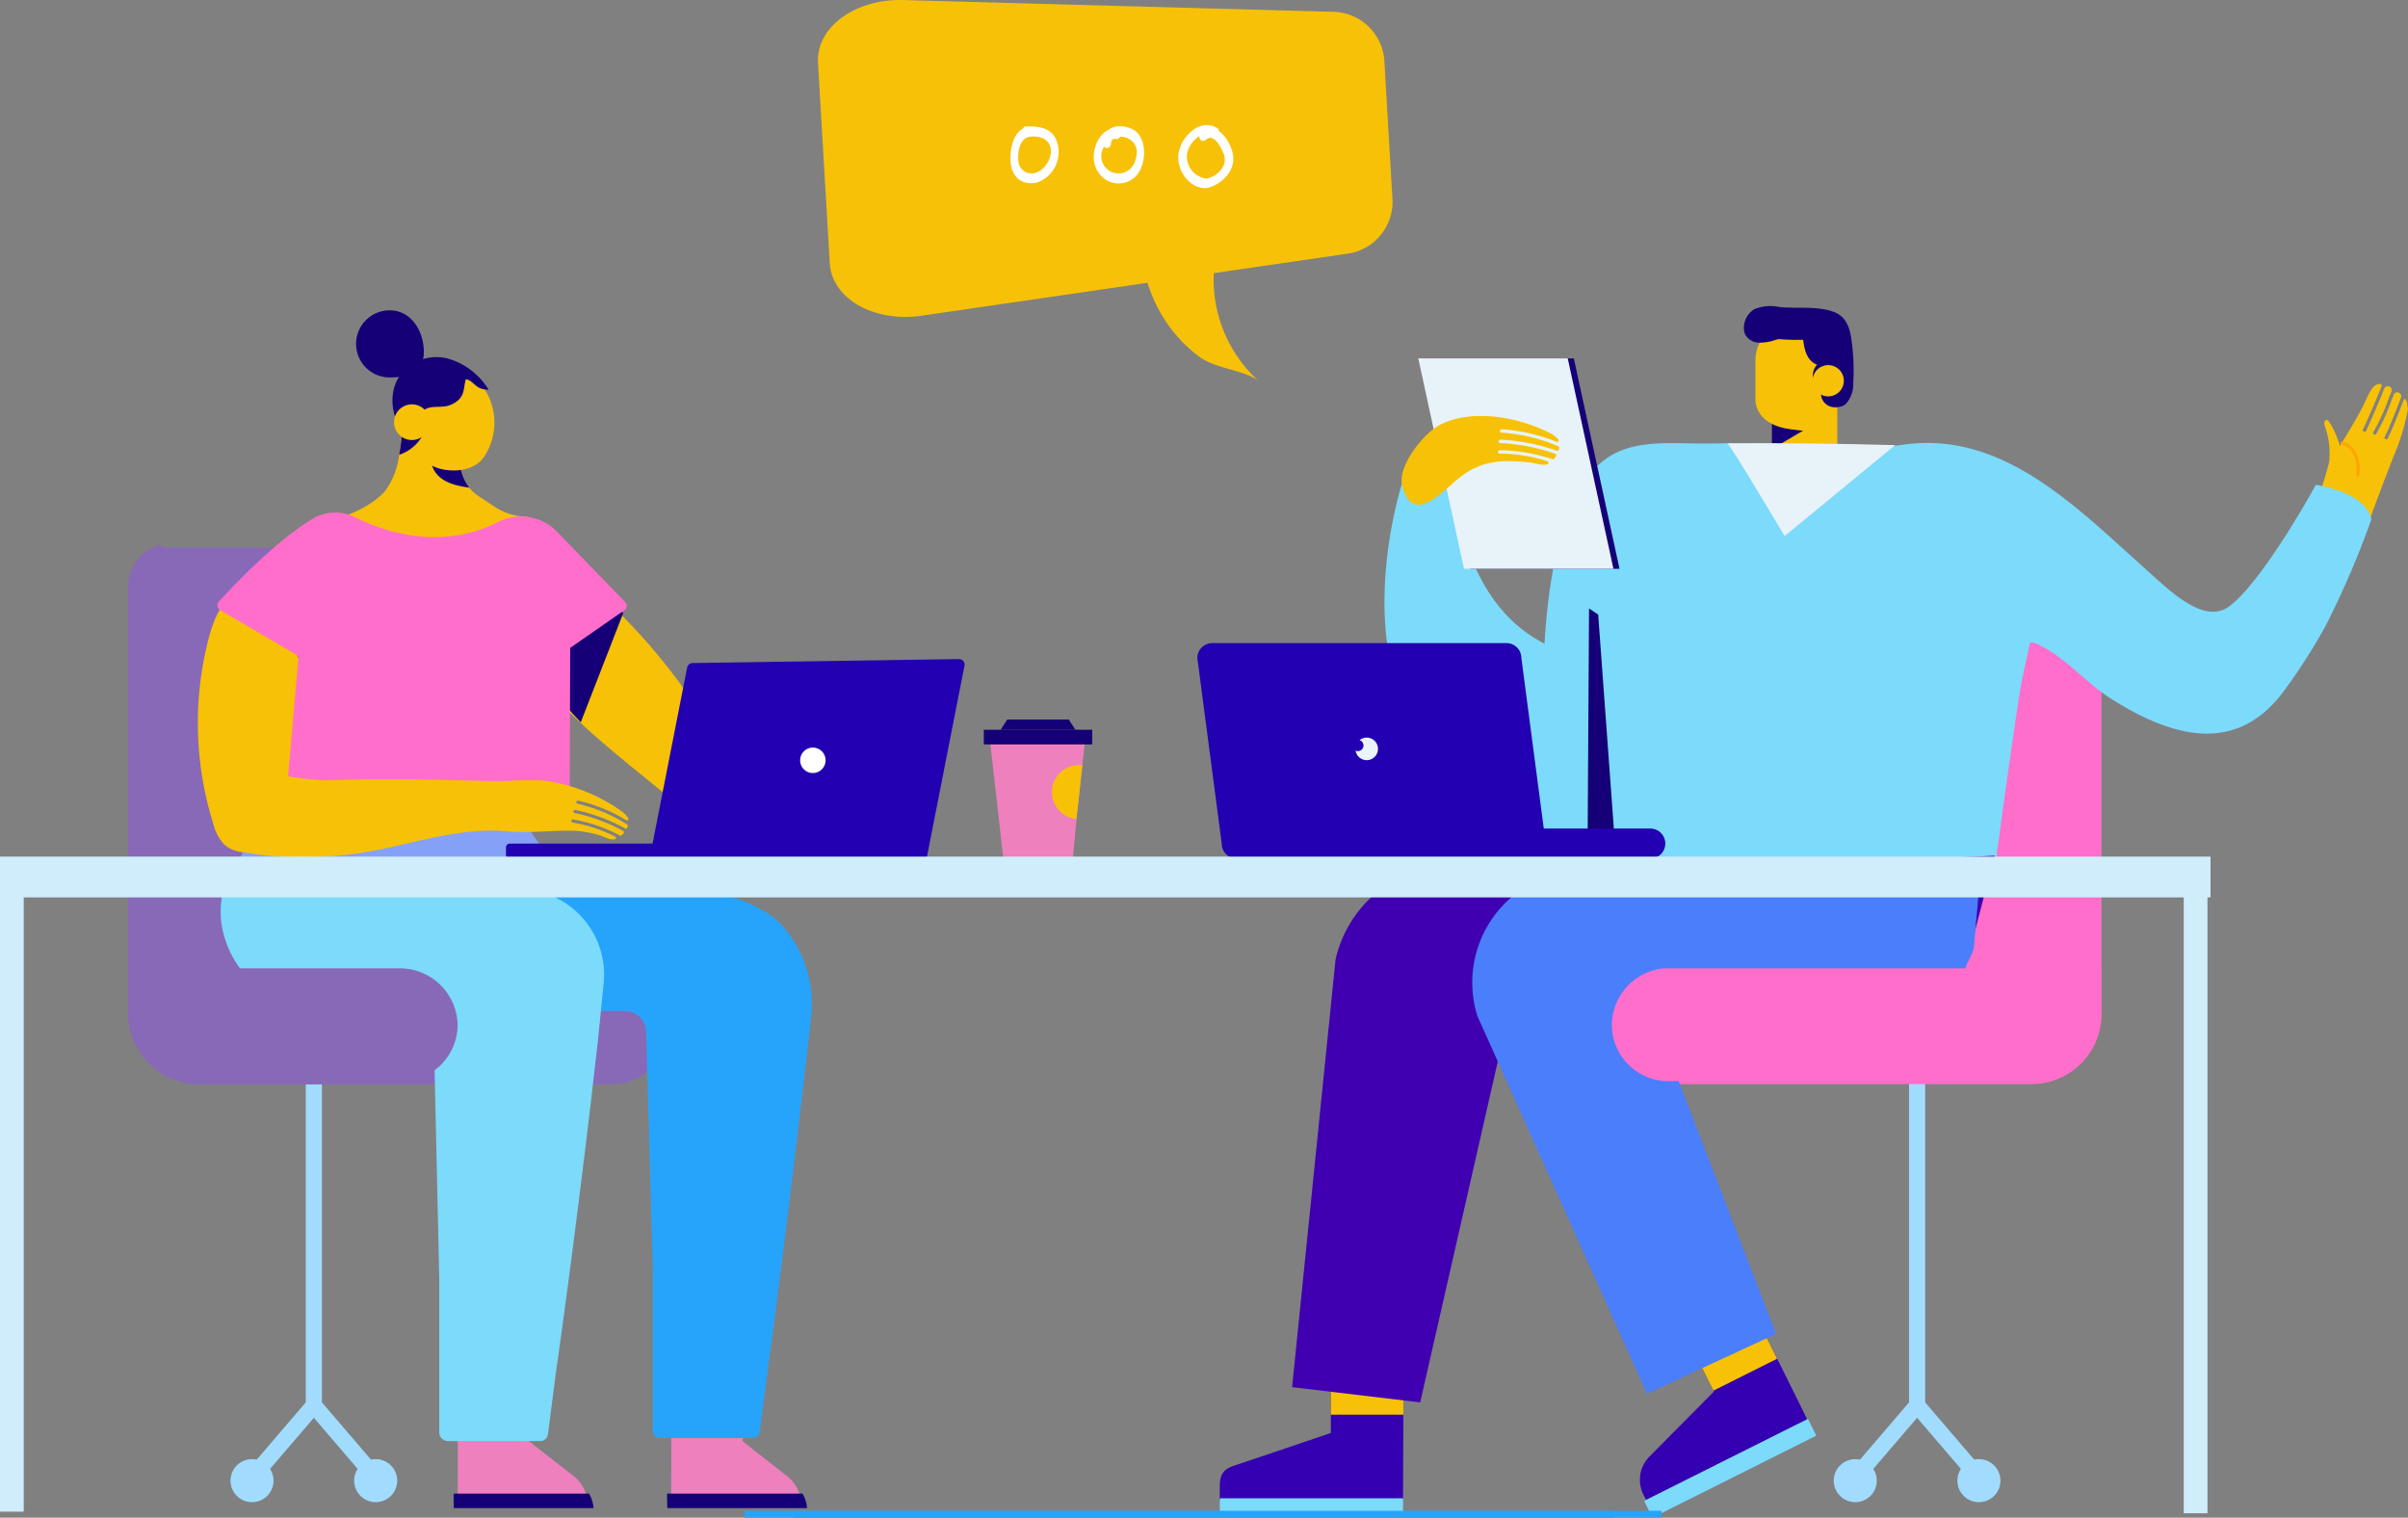 <svg xmlns="http://www.w3.org/2000/svg" width="295" height="185.927" viewBox="0 0 295 185.927">
  <rect x="0" y="0" width="295" height="185.927" fill="#808080" stroke="none"/>
  <g id="Grupo_58655" data-name="Grupo 58655" transform="translate(-356.209 -257.737)">
    <g id="Grupo_58632" data-name="Grupo 58632" transform="translate(356.209 295.231)">
      <g id="Grupo_58063" data-name="Grupo 58063" transform="translate(97.153 147.59)">
        <g id="Grupo_58062" data-name="Grupo 58062">
          <g id="Grupo_58061" data-name="Grupo 58061">
            <g id="Grupo_58060" data-name="Grupo 58060">
              <rect id="Rectángulo_6964" data-name="Rectángulo 6964" width="100.433" height="0.844" fill="#26a4fb"/>
            </g>
          </g>
        </g>
      </g>
      <g id="Grupo_58627" data-name="Grupo 58627">
        <g id="Grupo_58163" data-name="Grupo 58163" transform="translate(191.473 26.832)">
          <g id="Grupo_58146" data-name="Grupo 58146" transform="translate(33.177 65.206)">
            <g id="Grupo_58096" data-name="Grupo 58096" transform="translate(9.222)">
              <g id="Grupo_58079" data-name="Grupo 58079" transform="translate(0.989 0.001)">
                <g id="Grupo_58078" data-name="Grupo 58078">
                  <g id="Grupo_58077" data-name="Grupo 58077">
                    <g id="Grupo_58076" data-name="Grupo 58076">
                      <g id="Grupo_58075" data-name="Grupo 58075">
                        <g id="Grupo_58074" data-name="Grupo 58074">
                          <g id="Grupo_58073" data-name="Grupo 58073">
                            <g id="Grupo_58072" data-name="Grupo 58072">
                              <g id="Grupo_58071" data-name="Grupo 58071">
                                <g id="Grupo_58070" data-name="Grupo 58070">
                                  <g id="Grupo_58069" data-name="Grupo 58069">
                                    <g id="Grupo_58068" data-name="Grupo 58068">
                                      <g id="Grupo_58067" data-name="Grupo 58067">
                                        <g id="Grupo_58066" data-name="Grupo 58066">
                                          <g id="Grupo_58065" data-name="Grupo 58065">
                                            <g id="Grupo_58064" data-name="Grupo 58064">
                                              <path id="Trazado_113518" data-name="Trazado 113518" d="M535.658,400.665v0Z" transform="translate(-535.658 -356.708)" fill="#a1dcff"/>
                                            </g>
                                          </g>
                                        </g>
                                      </g>
                                    </g>
                                  </g>
                                </g>
                              </g>
                            </g>
                          </g>
                        </g>
                      </g>
                    </g>
                  </g>
                </g>
              </g>
              <g id="Grupo_58095" data-name="Grupo 58095">
                <g id="Grupo_58094" data-name="Grupo 58094">
                  <g id="Grupo_58093" data-name="Grupo 58093">
                    <g id="Grupo_58092" data-name="Grupo 58092">
                      <g id="Grupo_58091" data-name="Grupo 58091">
                        <g id="Grupo_58090" data-name="Grupo 58090">
                          <g id="Grupo_58089" data-name="Grupo 58089">
                            <g id="Grupo_58088" data-name="Grupo 58088">
                              <g id="Grupo_58087" data-name="Grupo 58087">
                                <g id="Grupo_58086" data-name="Grupo 58086">
                                  <g id="Grupo_58085" data-name="Grupo 58085">
                                    <g id="Grupo_58084" data-name="Grupo 58084">
                                      <g id="Grupo_58083" data-name="Grupo 58083">
                                        <g id="Grupo_58082" data-name="Grupo 58082">
                                          <g id="Grupo_58081" data-name="Grupo 58081">
                                            <g id="Grupo_58080" data-name="Grupo 58080">
                                              <rect id="Rectángulo_6965" data-name="Rectángulo 6965" width="1.976" height="43.957" fill="#a1dcff"/>
                                            </g>
                                          </g>
                                        </g>
                                      </g>
                                    </g>
                                  </g>
                                </g>
                              </g>
                            </g>
                          </g>
                        </g>
                      </g>
                    </g>
                  </g>
                </g>
              </g>
            </g>
            <g id="Grupo_58112" data-name="Grupo 58112" transform="translate(15.15 49.227)">
              <g id="Grupo_58111" data-name="Grupo 58111">
                <g id="Grupo_58110" data-name="Grupo 58110">
                  <g id="Grupo_58109" data-name="Grupo 58109">
                    <g id="Grupo_58108" data-name="Grupo 58108">
                      <g id="Grupo_58107" data-name="Grupo 58107">
                        <g id="Grupo_58106" data-name="Grupo 58106">
                          <g id="Grupo_58105" data-name="Grupo 58105">
                            <g id="Grupo_58104" data-name="Grupo 58104">
                              <g id="Grupo_58103" data-name="Grupo 58103">
                                <g id="Grupo_58102" data-name="Grupo 58102">
                                  <g id="Grupo_58101" data-name="Grupo 58101">
                                    <g id="Grupo_58100" data-name="Grupo 58100">
                                      <g id="Grupo_58099" data-name="Grupo 58099">
                                        <g id="Grupo_58098" data-name="Grupo 58098">
                                          <g id="Grupo_58097" data-name="Grupo 58097">
                                            <path id="Trazado_113519" data-name="Trazado 113519" d="M544.7,396.955a2.635,2.635,0,1,1-2.636-2.635A2.635,2.635,0,0,1,544.7,396.955Z" transform="translate(-539.432 -394.32)" fill="#a1dcff"/>
                                          </g>
                                        </g>
                                      </g>
                                    </g>
                                  </g>
                                </g>
                              </g>
                            </g>
                          </g>
                        </g>
                      </g>
                    </g>
                  </g>
                </g>
              </g>
            </g>
            <g id="Grupo_58128" data-name="Grupo 58128" transform="translate(0 49.227)">
              <g id="Grupo_58127" data-name="Grupo 58127">
                <g id="Grupo_58126" data-name="Grupo 58126">
                  <g id="Grupo_58125" data-name="Grupo 58125">
                    <g id="Grupo_58124" data-name="Grupo 58124">
                      <g id="Grupo_58123" data-name="Grupo 58123">
                        <g id="Grupo_58122" data-name="Grupo 58122">
                          <g id="Grupo_58121" data-name="Grupo 58121">
                            <g id="Grupo_58120" data-name="Grupo 58120">
                              <g id="Grupo_58119" data-name="Grupo 58119">
                                <g id="Grupo_58118" data-name="Grupo 58118">
                                  <g id="Grupo_58117" data-name="Grupo 58117">
                                    <g id="Grupo_58116" data-name="Grupo 58116">
                                      <g id="Grupo_58115" data-name="Grupo 58115">
                                        <g id="Grupo_58114" data-name="Grupo 58114">
                                          <g id="Grupo_58113" data-name="Grupo 58113">
                                            <circle id="Elipse_6311" data-name="Elipse 6311" cx="2.635" cy="2.635" r="2.635" fill="#a1dcff"/>
                                          </g>
                                        </g>
                                      </g>
                                    </g>
                                  </g>
                                </g>
                              </g>
                            </g>
                          </g>
                        </g>
                      </g>
                    </g>
                  </g>
                </g>
              </g>
            </g>
            <g id="Grupo_58145" data-name="Grupo 58145" transform="translate(1.555 41.122)">
              <g id="Grupo_58144" data-name="Grupo 58144">
                <g id="Grupo_58143" data-name="Grupo 58143">
                  <g id="Grupo_58142" data-name="Grupo 58142">
                    <g id="Grupo_58141" data-name="Grupo 58141">
                      <g id="Grupo_58140" data-name="Grupo 58140">
                        <g id="Grupo_58139" data-name="Grupo 58139">
                          <g id="Grupo_58138" data-name="Grupo 58138">
                            <g id="Grupo_58137" data-name="Grupo 58137">
                              <g id="Grupo_58136" data-name="Grupo 58136">
                                <g id="Grupo_58135" data-name="Grupo 58135">
                                  <g id="Grupo_58134" data-name="Grupo 58134">
                                    <g id="Grupo_58133" data-name="Grupo 58133">
                                      <g id="Grupo_58132" data-name="Grupo 58132">
                                        <g id="Grupo_58131" data-name="Grupo 58131">
                                          <g id="Grupo_58130" data-name="Grupo 58130">
                                            <g id="Grupo_58129" data-name="Grupo 58129">
                                              <path id="Trazado_113520" data-name="Trazado 113520" d="M544.854,399.51l-7.154-8.347-7.154,8.347-1.5-1.286,8.655-10.1,8.655,10.1Z" transform="translate(-529.045 -388.127)" fill="#a1dcff"/>
                                            </g>
                                          </g>
                                        </g>
                                      </g>
                                    </g>
                                  </g>
                                </g>
                              </g>
                            </g>
                          </g>
                        </g>
                      </g>
                    </g>
                  </g>
                </g>
              </g>
            </g>
          </g>
          <g id="Grupo_58162" data-name="Grupo 58162">
            <g id="Grupo_58161" data-name="Grupo 58161">
              <g id="Grupo_58160" data-name="Grupo 58160">
                <g id="Grupo_58159" data-name="Grupo 58159">
                  <g id="Grupo_58158" data-name="Grupo 58158">
                    <g id="Grupo_58157" data-name="Grupo 58157">
                      <g id="Grupo_58156" data-name="Grupo 58156">
                        <g id="Grupo_58155" data-name="Grupo 58155">
                          <g id="Grupo_58154" data-name="Grupo 58154">
                            <g id="Grupo_58153" data-name="Grupo 58153">
                              <g id="Grupo_58152" data-name="Grupo 58152">
                                <g id="Grupo_58151" data-name="Grupo 58151">
                                  <g id="Grupo_58150" data-name="Grupo 58150">
                                    <g id="Grupo_58149" data-name="Grupo 58149">
                                      <g id="Grupo_58148" data-name="Grupo 58148">
                                        <g id="Grupo_58147" data-name="Grupo 58147">
                                          <path id="Trazado_113521" data-name="Trazado 113521" d="M563.215,306.886H540.6c-2.909,0-6,2.358-6,5.269v49.383H509.653a7.067,7.067,0,0,0-7.145,6.787,6.917,6.917,0,0,0,6.916,7.045h50.5a8.563,8.563,0,0,0,8.563-8.562V312.155A5.269,5.269,0,0,0,563.215,306.886Z" transform="translate(-502.507 -306.886)" fill="#ff6eca"/>
                                        </g>
                                      </g>
                                    </g>
                                  </g>
                                </g>
                              </g>
                            </g>
                          </g>
                        </g>
                      </g>
                    </g>
                  </g>
                </g>
              </g>
            </g>
          </g>
        </g>
        <g id="Grupo_58166" data-name="Grupo 58166" transform="translate(169.606 16.398)">
          <g id="Grupo_58165" data-name="Grupo 58165">
            <g id="Grupo_58164" data-name="Grupo 58164">
              <path id="Trazado_113522" data-name="Trazado 113522" d="M488.071,303.87s-11.584,34.375,17.561,41.474l10.836-10.836-6.128-9.155s-13.488-.56-15.917-20.363C492.83,292,488.071,303.87,488.071,303.87Z" transform="translate(-485.799 -298.914)" fill="#7cdafb"/>
            </g>
          </g>
        </g>
        <g id="Grupo_58173" data-name="Grupo 58173" transform="translate(283.266 9.53)">
          <g id="Grupo_58172" data-name="Grupo 58172">
            <g id="Grupo_58171" data-name="Grupo 58171">
              <g id="Grupo_58170" data-name="Grupo 58170">
                <g id="Grupo_58169" data-name="Grupo 58169">
                  <g id="Grupo_58168" data-name="Grupo 58168">
                    <g id="Grupo_58167" data-name="Grupo 58167">
                      <path id="Trazado_113523" data-name="Trazado 113523" d="M574.71,303.274a44.839,44.839,0,0,1-2.068,6.212c1.356,1.661,4.183.109,5.975,1.215q.373.23.751.454c1.046-2.866,2.11-5.725,3.225-8.563a27.674,27.674,0,0,0,1.78-5.825c-.158-.927-.041-.635-.158-.927a1.8,1.8,0,0,0-.128-.255.126.126,0,0,0-.224.022c-.1.249-.194.5-.288.741-.571,1.466-1.107,2.852-1.686,4a.2.2,0,0,1-.275.09.206.206,0,0,1-.092-.275c.569-1.132,1.1-2.508,1.67-3.966.107-.276.216-.556.326-.836a.471.471,0,0,0-.138-.538l-.01-.009-.008-.005a.474.474,0,0,0-.736.2q-.141.355-.287.725a23.566,23.566,0,0,1-1.872,4.064.213.213,0,0,1-.1.08.206.206,0,0,1-.237-.309,23.317,23.317,0,0,0,1.831-3.984c.132-.335.262-.664.389-.982a.473.473,0,0,0-.23-.6l-.009,0a.47.47,0,0,0-.644.249c-.7,1.743-1.445,3.483-2.233,5.179a.2.2,0,1,1-.37-.173c.8-1.735,1.568-3.514,2.279-5.3a.209.209,0,0,0-.2-.285,1.008,1.008,0,0,0-.417.09c-.734.339-1.26,1.853-1.6,2.526-.644,1.28-1.722,3.073-2.917,5.035.147-.124-1.221-3.451-1.653-3.248a.455.455,0,0,0-.229.415,1.45,1.45,0,0,0,.111.483A9.961,9.961,0,0,1,574.71,303.274Z" transform="translate(-572.642 -293.666)" fill="#f7c108"/>
                    </g>
                  </g>
                </g>
              </g>
            </g>
          </g>
        </g>
        <g id="Grupo_58178" data-name="Grupo 58178" transform="translate(215.545 16.775)">
          <g id="Grupo_58177" data-name="Grupo 58177">
            <g id="Grupo_58176" data-name="Grupo 58176">
              <g id="Grupo_58175" data-name="Grupo 58175">
                <g id="Grupo_58174" data-name="Grupo 58174">
                  <path id="Trazado_113524" data-name="Trazado 113524" d="M538.895,325.781a49.942,49.942,0,0,1-12.156-6.472c-2.428-1.84-5.082-4.335-5.719-7.451-.632-3.089,1.328-5.782,3.5-7.785a30.017,30.017,0,0,1,5.617-4.017,75.755,75.755,0,0,0,8.447-.653c12.188-1.7,21.147,7.69,29.55,15.177,2.934,2.615,7.192,6.978,10.343,4.617,3.695-2.765,9.176-12.321,10.474-14.656.038-.072.077-.144.115-.215,4.371.787,6.421,2.441,6.806,4.217a110.142,110.142,0,0,1-5.553,12.953,70.957,70.957,0,0,1-5.162,8.087c-5.863,7.939-13.783,5.654-21.244.912-2.7-1.717-4.852-4.247-7.6-5.909-2.258-1.368-2.963-1.476-3.4,1.366a29.629,29.629,0,0,0-.3,3.888A91.416,91.416,0,0,1,538.895,325.781Z" transform="translate(-520.899 -299.202)" fill="#7cdafb"/>
                </g>
              </g>
            </g>
          </g>
        </g>
        <g id="Grupo_58187" data-name="Grupo 58187" transform="translate(81.721 134.345)">
          <g id="Grupo_58182" data-name="Grupo 58182" transform="translate(0.507)">
            <g id="Grupo_58181" data-name="Grupo 58181">
              <g id="Grupo_58180" data-name="Grupo 58180">
                <g id="Grupo_58179" data-name="Grupo 58179">
                  <path id="Trazado_113525" data-name="Trazado 113525" d="M433.226,398.019c-2.125-1.656-5.428-4.234-5.438-4.277l.535-4.641q-4.641-.041-9.281-.068l.01,8.26c-.014.674-.017,1.442-.017,2.207,0,.666.013,1.326.025,1.912h15.908a4.589,4.589,0,0,0-.512-1.912A4.538,4.538,0,0,0,433.226,398.019Z" transform="translate(-419.036 -389.033)" fill="#ee80be"/>
                </g>
              </g>
            </g>
          </g>
          <g id="Grupo_58186" data-name="Grupo 58186" transform="translate(0 11.137)">
            <g id="Grupo_58185" data-name="Grupo 58185">
              <g id="Grupo_58184" data-name="Grupo 58184">
                <g id="Grupo_58183" data-name="Grupo 58183">
                  <path id="Trazado_113526" data-name="Trazado 113526" d="M435.79,399.321H418.676c-.012-.544-.024-1.158-.027-1.779h16.59A3.833,3.833,0,0,1,435.79,399.321Z" transform="translate(-418.649 -397.542)" fill="#150077"/>
                </g>
              </g>
            </g>
          </g>
        </g>
        <g id="Grupo_58196" data-name="Grupo 58196" transform="translate(55.566 134.345)">
          <g id="Grupo_58191" data-name="Grupo 58191" transform="translate(0.505)">
            <g id="Grupo_58190" data-name="Grupo 58190">
              <g id="Grupo_58189" data-name="Grupo 58189">
                <g id="Grupo_58188" data-name="Grupo 58188">
                  <path id="Trazado_113527" data-name="Trazado 113527" d="M413.242,398.019c-2.127-1.656-5.428-4.234-5.438-4.277l.535-4.641q-4.641-.041-9.281-.068l.01,8.26c-.014.674-.018,1.442-.018,2.207,0,.666.014,1.326.025,1.912h15.91a4.562,4.562,0,0,0-1.743-3.392Z" transform="translate(-399.051 -389.033)" fill="#ee80be"/>
                </g>
              </g>
            </g>
          </g>
          <g id="Grupo_58195" data-name="Grupo 58195" transform="translate(0 11.137)">
            <g id="Grupo_58194" data-name="Grupo 58194">
              <g id="Grupo_58193" data-name="Grupo 58193">
                <g id="Grupo_58192" data-name="Grupo 58192">
                  <path id="Trazado_113528" data-name="Trazado 113528" d="M415.806,399.321H398.691c-.01-.544-.022-1.158-.026-1.779h16.59A3.834,3.834,0,0,1,415.806,399.321Z" transform="translate(-398.665 -397.542)" fill="#150077"/>
                </g>
              </g>
            </g>
          </g>
        </g>
        <g id="Grupo_58200" data-name="Grupo 58200" transform="translate(200.903 118.947)">
          <g id="Grupo_58199" data-name="Grupo 58199">
            <g id="Grupo_58198" data-name="Grupo 58198">
              <g id="Grupo_58197" data-name="Grupo 58197">
                <path id="Trazado_113529" data-name="Trazado 113529" d="M530.59,395.5l-19.725,9.875-.728-1.454a3.822,3.822,0,0,1-.237-.592,4.025,4.025,0,0,1,.976-4.052l7.9-7.975-.055-.11-5-10,7.847-3.928,4.959,10.016,3.067,6.189Z" transform="translate(-509.711 -377.268)" fill="#3400b1"/>
              </g>
            </g>
          </g>
        </g>
        <g id="Grupo_58204" data-name="Grupo 58204" transform="translate(204.905 118.947)">
          <g id="Grupo_58203" data-name="Grupo 58203">
            <g id="Grupo_58202" data-name="Grupo 58202">
              <g id="Grupo_58201" data-name="Grupo 58201">
                <path id="Trazado_113530" data-name="Trazado 113530" d="M525.577,387.285l-7.8,3.907-5-10,7.848-3.929Z" transform="translate(-512.77 -377.268)" fill="#f7c108"/>
              </g>
            </g>
          </g>
        </g>
        <g id="Grupo_58208" data-name="Grupo 58208" transform="translate(201.454 136.324)">
          <g id="Grupo_58207" data-name="Grupo 58207">
            <g id="Grupo_58206" data-name="Grupo 58206">
              <g id="Grupo_58205" data-name="Grupo 58205">
                <path id="Trazado_113531" data-name="Trazado 113531" d="M510.375,401.174l.742,1.48,20.07-10.048-1.02-2.061-20.035,10.029A4.287,4.287,0,0,0,510.375,401.174Z" transform="translate(-510.133 -390.545)" fill="#7cdafb"/>
              </g>
            </g>
          </g>
        </g>
        <g id="Grupo_58212" data-name="Grupo 58212" transform="translate(149.434 126.558)">
          <g id="Grupo_58211" data-name="Grupo 58211">
            <g id="Grupo_58210" data-name="Grupo 58210">
              <g id="Grupo_58209" data-name="Grupo 58209">
                <path id="Trazado_113532" data-name="Trazado 113532" d="M492.922,383.083l-.043,9.257-.038,8.05-.01,2.3H470.386v-1.656a4.211,4.211,0,0,1,.051-.644c.236-1.491,1.277-1.654,2.738-2.148l10.817-3.658v-11.5Z" transform="translate(-470.386 -383.083)" fill="#3400b1"/>
              </g>
            </g>
          </g>
        </g>
        <g id="Grupo_58216" data-name="Grupo 58216" transform="translate(163.04 126.558)">
          <g id="Grupo_58215" data-name="Grupo 58215">
            <g id="Grupo_58214" data-name="Grupo 58214">
              <g id="Grupo_58213" data-name="Grupo 58213">
                <path id="Trazado_113533" data-name="Trazado 113533" d="M489.712,383.083l-.043,9.257h-8.886v-9.257Z" transform="translate(-480.782 -383.083)" fill="#f7c108"/>
              </g>
            </g>
          </g>
        </g>
        <g id="Grupo_58220" data-name="Grupo 58220" transform="translate(149.434 146.055)">
          <g id="Grupo_58219" data-name="Grupo 58219">
            <g id="Grupo_58218" data-name="Grupo 58218">
              <g id="Grupo_58217" data-name="Grupo 58217">
                <path id="Trazado_113534" data-name="Trazado 113534" d="M470.386,398.624v1.657H492.83l.012-2.3H470.437A4.061,4.061,0,0,0,470.386,398.624Z" transform="translate(-470.386 -397.98)" fill="#7cdafb"/>
              </g>
            </g>
          </g>
        </g>
        <g id="Grupo_58229" data-name="Grupo 58229" transform="translate(217.06 8.706)">
          <g id="Grupo_58223" data-name="Grupo 58223">
            <g id="Grupo_58222" data-name="Grupo 58222">
              <g id="Grupo_58221" data-name="Grupo 58221">
                <path id="Trazado_113535" data-name="Trazado 113535" d="M530.083,296.94v8.579a4.014,4.014,0,0,1-8.026,0V296.94a3.961,3.961,0,0,1,3.958-3.9,4.078,4.078,0,0,1,2.838,1.146A3.957,3.957,0,0,1,530.083,296.94Z" transform="translate(-522.057 -293.037)" fill="#f7c108"/>
              </g>
            </g>
          </g>
          <g id="Grupo_58228" data-name="Grupo 58228" transform="translate(0 5.223)">
            <g id="Grupo_58227" data-name="Grupo 58227">
              <g id="Grupo_58226" data-name="Grupo 58226">
                <g id="Grupo_58225" data-name="Grupo 58225">
                  <g id="Grupo_58224" data-name="Grupo 58224">
                    <path id="Trazado_113536" data-name="Trazado 113536" d="M525.9,298.359l-3.843,2.263v-3.594A6.97,6.97,0,0,0,525.9,298.359Z" transform="translate(-522.057 -297.028)" fill="#150077"/>
                  </g>
                </g>
              </g>
            </g>
          </g>
        </g>
        <g id="Grupo_58234" data-name="Grupo 58234" transform="translate(215.734 0.14)">
          <g id="Grupo_58233" data-name="Grupo 58233">
            <g id="Grupo_58232" data-name="Grupo 58232">
              <g id="Grupo_58231" data-name="Grupo 58231">
                <g id="Grupo_58230" data-name="Grupo 58230">
                  <path id="Trazado_113537" data-name="Trazado 113537" d="M521.329,288.127a2.094,2.094,0,0,1,1.05-1.5,3.778,3.778,0,0,1,1.491-.107c1.891.115,4.436-.152,6.215.6,1.267.535,1.785,1.643,2.013,3.153a26.317,26.317,0,0,1,.25,5.456,3.646,3.646,0,0,1-.928,2.638c-.876.715-2.163.225-2.9-.664a3.992,3.992,0,0,1-.687-1.187c-.182-.5-.259-1.048-.423-1.56a2.94,2.94,0,0,0-1.878-2.051c-1.141-.281-3.085,1.279-3.884.272C521,292.358,520.844,289.809,521.329,288.127Z" transform="translate(-521.044 -286.492)" fill="#150077"/>
                </g>
              </g>
            </g>
          </g>
        </g>
        <g id="Grupo_58239" data-name="Grupo 58239" transform="translate(215.054 1.685)">
          <g id="Grupo_58238" data-name="Grupo 58238">
            <g id="Grupo_58237" data-name="Grupo 58237">
              <g id="Grupo_58236" data-name="Grupo 58236">
                <g id="Grupo_58235" data-name="Grupo 58235">
                  <path id="Trazado_113538" data-name="Trazado 113538" d="M525.495,301.141l3.055-.986c2.9-2.675.186-2.642,2.229-2.675l-.222-4.778a5.115,5.115,0,0,0-5.069-5.03h-.008a5.017,5.017,0,0,0-4.955,5.03v4.757C520.524,298.386,521.118,300.848,525.495,301.141Z" transform="translate(-520.524 -287.672)" fill="#f7c108"/>
                </g>
              </g>
            </g>
          </g>
        </g>
        <g id="Grupo_58244" data-name="Grupo 58244" transform="translate(222.088 6.587)">
          <g id="Grupo_58243" data-name="Grupo 58243">
            <g id="Grupo_58242" data-name="Grupo 58242">
              <g id="Grupo_58241" data-name="Grupo 58241">
                <g id="Grupo_58240" data-name="Grupo 58240">
                  <path id="Trazado_113539" data-name="Trazado 113539" d="M526.857,294.99a1.914,1.914,0,1,0-.7-2.615A1.914,1.914,0,0,0,526.857,294.99Z" transform="translate(-525.899 -291.418)" fill="#150077"/>
                </g>
              </g>
            </g>
          </g>
        </g>
        <g id="Grupo_58249" data-name="Grupo 58249" transform="translate(216.864 0.609)">
          <g id="Grupo_58248" data-name="Grupo 58248">
            <g id="Grupo_58247" data-name="Grupo 58247">
              <g id="Grupo_58246" data-name="Grupo 58246">
                <g id="Grupo_58245" data-name="Grupo 58245">
                  <path id="Trazado_113540" data-name="Trazado 113540" d="M531.828,291.929a5.609,5.609,0,0,0-1.712-3.044,9.093,9.093,0,0,0-4.582-1.995,6.7,6.7,0,0,0-3.442.526,23.249,23.249,0,0,0-.178,2.776,28.865,28.865,0,0,0,4.031.182c.347,3.179,1.789,3.074,3.3,3.549C530.655,294.357,532.109,293.7,531.828,291.929Z" transform="translate(-521.907 -286.85)" fill="#150077"/>
                </g>
              </g>
            </g>
          </g>
        </g>
        <g id="Grupo_58254" data-name="Grupo 58254" transform="translate(223.079 8.029)">
          <g id="Grupo_58253" data-name="Grupo 58253">
            <g id="Grupo_58252" data-name="Grupo 58252">
              <g id="Grupo_58251" data-name="Grupo 58251">
                <g id="Grupo_58250" data-name="Grupo 58250">
                  <path id="Trazado_113541" data-name="Trazado 113541" d="M528.342,296.889h0a1.691,1.691,0,0,0,1.687-1.686v-1a1.692,1.692,0,0,0-1.687-1.687h0a1.692,1.692,0,0,0-1.686,1.687v1A1.691,1.691,0,0,0,528.342,296.889Z" transform="translate(-526.656 -292.519)" fill="#150077"/>
                </g>
              </g>
            </g>
          </g>
        </g>
        <g id="Grupo_58259" data-name="Grupo 58259" transform="translate(222.056 7.238)">
          <g id="Grupo_58258" data-name="Grupo 58258">
            <g id="Grupo_58257" data-name="Grupo 58257">
              <g id="Grupo_58256" data-name="Grupo 58256">
                <g id="Grupo_58255" data-name="Grupo 58255">
                  <path id="Trazado_113542" data-name="Trazado 113542" d="M526.832,295.488a1.914,1.914,0,1,0-.7-2.616A1.914,1.914,0,0,0,526.832,295.488Z" transform="translate(-525.874 -291.915)" fill="#f7c108"/>
                </g>
              </g>
            </g>
          </g>
        </g>
        <g id="Grupo_58262" data-name="Grupo 58262" transform="translate(213.637)">
          <g id="Grupo_58261" data-name="Grupo 58261">
            <g id="Grupo_58260" data-name="Grupo 58260">
              <path id="Trazado_113543" data-name="Trazado 113543" d="M524.247,286.629a5.15,5.15,0,0,0-3.539.149,2.724,2.724,0,0,0-1.266,2.2,1.916,1.916,0,0,0,.205.966,2.007,2.007,0,0,0,1.666.929,5.935,5.935,0,0,0,1.955-.326,4.2,4.2,0,0,0,1.345-.561,1.421,1.421,0,0,0,.641-1.243c-.05-.452.624-.815.31-1.144s.4-.635.1-.953Z" transform="translate(-519.441 -286.385)" fill="#150077"/>
            </g>
          </g>
        </g>
        <g id="Grupo_58267" data-name="Grupo 58267" transform="translate(221.085 48.184)">
          <g id="Grupo_58266" data-name="Grupo 58266">
            <g id="Grupo_58265" data-name="Grupo 58265">
              <g id="Grupo_58264" data-name="Grupo 58264">
                <g id="Grupo_58263" data-name="Grupo 58263">
                  <path id="Trazado_113544" data-name="Trazado 113544" d="M540.729,346.376A9.3,9.3,0,0,1,535.984,345a15.365,15.365,0,0,1-4.907-5.065c-3.241-5.047-4.616-10.938-5.946-16.635l.412-.1c1.322,5.663,2.688,11.517,5.89,16.5a14.955,14.955,0,0,0,4.768,4.93,8.219,8.219,0,0,0,6.562,1.022l.124.4A7.393,7.393,0,0,1,540.729,346.376Z" transform="translate(-525.132 -323.2)" fill="#a1dcff"/>
                </g>
              </g>
            </g>
          </g>
        </g>
        <g id="Grupo_58272" data-name="Grupo 58272" transform="translate(200.973 43.641)">
          <g id="Grupo_58271" data-name="Grupo 58271">
            <g id="Grupo_58270" data-name="Grupo 58270">
              <g id="Grupo_58269" data-name="Grupo 58269">
                <g id="Grupo_58268" data-name="Grupo 58268">
                  <path id="Trazado_113545" data-name="Trazado 113545" d="M512.07,346.413a5.439,5.439,0,0,1-2.3-.491l.182-.391c2.785,1.3,6.421-.349,8.069-2.7,2.014-2.875,2.179-6.688,2.311-9.752q.171-3.913.338-7.828c.058-1.238.11-2.472.164-3.708l.078-1.818.431.02-.078,1.817q-.081,1.853-.162,3.708-.165,3.911-.339,7.828c-.135,3.12-.3,7-2.389,9.981A8.144,8.144,0,0,1,512.07,346.413Z" transform="translate(-509.765 -319.729)" fill="#a1dcff"/>
                </g>
              </g>
            </g>
          </g>
        </g>
        <g id="Grupo_58277" data-name="Grupo 58277" transform="translate(204.924 48.842)">
          <g id="Grupo_58276" data-name="Grupo 58276">
            <g id="Grupo_58275" data-name="Grupo 58275">
              <g id="Grupo_58274" data-name="Grupo 58274">
                <g id="Grupo_58273" data-name="Grupo 58273">
                  <path id="Trazado_113546" data-name="Trazado 113546" d="M512.784,333.783a62.576,62.576,0,0,0,10.169-.806,74.083,74.083,0,0,0,12.631-3.661c-1.581-.859-4.261-1.243-5.842-1.776q-5.458-1.845-10.914-3.695l-.417-.143-.144.249s-3.314,5.678-3.352,5.744C514.166,330.977,513.455,332.346,512.784,333.783Z" transform="translate(-512.784 -323.703)" fill="#150077"/>
                </g>
              </g>
            </g>
          </g>
        </g>
        <g id="Grupo_58280" data-name="Grupo 58280" transform="translate(186.823 16.793)">
          <g id="Grupo_58279" data-name="Grupo 58279">
            <g id="Grupo_58278" data-name="Grupo 58278">
              <path id="Trazado_113547" data-name="Trazado 113547" d="M557.918,303.216a11.881,11.881,0,0,0-6.776-2.683q-4.562-.461-9.143-.762-10.266-.669-20.555-.507c-3.943.06-8.654-.6-12.095,1.559-3.111,1.938-4.722,5.4-5.739,8.8-2.026,6.78-2.345,13.8-2.532,20.82-.05,2.036-1.495,6.48-.787,9.262l-1.338,14.142,15.643,2.235a5.42,5.42,0,0,0,1.158.372c12.231,2.453,28.809,3.5,38.422-2.027.347-.2.69-.415,1.021-.65a3.292,3.292,0,0,0,1.2-1.268,7.009,7.009,0,0,0,.177-1.845c.482-2.98,1.147-8.474,1.976-14,.514-3.429.882-6.706,1.648-10.108.59-2.608,1.124-5.233,1.5-7.865C562.552,312.612,561.83,306.6,557.918,303.216Z" transform="translate(-498.954 -299.215)" fill="#7cdafb"/>
            </g>
          </g>
        </g>
        <g id="Grupo_58283" data-name="Grupo 58283" transform="translate(194.483 37.048)">
          <g id="Grupo_58282" data-name="Grupo 58282">
            <g id="Grupo_58281" data-name="Grupo 58281">
              <path id="Trazado_113548" data-name="Trazado 113548" d="M506.115,315.439l-1.121-.747-.187,30.639,3.55.747Z" transform="translate(-504.807 -314.691)" fill="#150077"/>
            </g>
          </g>
        </g>
        <g id="Grupo_58288" data-name="Grupo 58288" transform="translate(211.613 16.808)">
          <g id="Grupo_58287" data-name="Grupo 58287">
            <g id="Grupo_58286" data-name="Grupo 58286">
              <g id="Grupo_58285" data-name="Grupo 58285">
                <g id="Grupo_58284" data-name="Grupo 58284">
                  <path id="Trazado_113549" data-name="Trazado 113549" d="M538.451,299.457,524.91,310.6s-6.6-11.127-7.015-11.36Q528.178,299.171,538.451,299.457Z" transform="translate(-517.895 -299.227)" fill="#e8f3f9"/>
                </g>
              </g>
            </g>
          </g>
        </g>
        <g id="Grupo_58292" data-name="Grupo 58292" transform="translate(146.683 41.295)">
          <g id="Grupo_58291" data-name="Grupo 58291">
            <g id="Grupo_58290" data-name="Grupo 58290">
              <g id="Grupo_58289" data-name="Grupo 58289">
                <path id="Trazado_113550" data-name="Trazado 113550" d="M473.1,344.331h36.044a1.826,1.826,0,0,0,1.826-1.826l-2.989-22.743a1.827,1.827,0,0,0-1.826-1.826H470.11a1.826,1.826,0,0,0-1.826,1.826l2.989,22.743A1.825,1.825,0,0,0,473.1,344.331Z" transform="translate(-468.284 -317.937)" fill="#2300b1"/>
              </g>
            </g>
          </g>
        </g>
        <g id="Grupo_58296" data-name="Grupo 58296" transform="translate(164.673 64.01)">
          <g id="Grupo_58295" data-name="Grupo 58295">
            <g id="Grupo_58294" data-name="Grupo 58294">
              <g id="Grupo_58293" data-name="Grupo 58293">
                <path id="Trazado_113551" data-name="Trazado 113551" d="M483.87,338.972h35.658a1.841,1.841,0,0,0,1.84-1.84h0a1.84,1.84,0,0,0-1.84-1.84H483.87a1.84,1.84,0,0,0-1.84,1.84h0A1.841,1.841,0,0,0,483.87,338.972Z" transform="translate(-482.03 -335.292)" fill="#2300b1"/>
              </g>
            </g>
          </g>
        </g>
        <g id="Grupo_58300" data-name="Grupo 58300" transform="translate(166.068 52.868)">
          <g id="Grupo_58299" data-name="Grupo 58299">
            <g id="Grupo_58298" data-name="Grupo 58298">
              <g id="Grupo_58297" data-name="Grupo 58297">
                <path id="Trazado_113552" data-name="Trazado 113552" d="M483.372,328.433a.69.69,0,0,0,.219-1.345,1.381,1.381,0,1,1-.495,1.288A.7.7,0,0,0,483.372,328.433Z" transform="translate(-483.096 -326.779)" fill="#eaf5fb"/>
              </g>
            </g>
          </g>
        </g>
        <g id="Grupo_58303" data-name="Grupo 58303" transform="translate(158.293 67.339)">
          <g id="Grupo_58302" data-name="Grupo 58302">
            <g id="Grupo_58301" data-name="Grupo 58301">
              <path id="Trazado_113553" data-name="Trazado 113553" d="M538.94,338.583c-1.29,0-26.487.178-41.936.288a15.014,15.014,0,0,0-14.525,11.656l-5.324,52.415,15.692,1.868,10.223-44.928,43.965.606a13.052,13.052,0,0,0,12.805-9.74l3.387-12.911-25.782,1.12Z" transform="translate(-477.155 -337.836)" fill="#4000b1"/>
            </g>
          </g>
        </g>
        <g id="Grupo_58306" data-name="Grupo 58306" transform="translate(180.356 68.486)">
          <g id="Grupo_58305" data-name="Grupo 58305">
            <g id="Grupo_58304" data-name="Grupo 58304">
              <path id="Trazado_113554" data-name="Trazado 113554" d="M555.25,339.08c-.665,0-28.187.144-47.529.245a13.772,13.772,0,0,0-13.064,17.9l20.767,46.253,15.819-7.333-14.062-36.49,22.139.228c6.659.069,13.894-4.617,16.127-10.892l.919-10.282Z" transform="translate(-494.013 -338.712)" fill="#4a7efb"/>
            </g>
          </g>
        </g>
        <g id="Grupo_58406" data-name="Grupo 58406" transform="translate(15.693 29.596)">
          <g id="Grupo_58389" data-name="Grupo 58389" transform="translate(12.547 62.442)">
            <g id="Grupo_58339" data-name="Grupo 58339" transform="translate(9.222)">
              <g id="Grupo_58322" data-name="Grupo 58322" transform="translate(0.988 0.001)">
                <g id="Grupo_58321" data-name="Grupo 58321">
                  <g id="Grupo_58320" data-name="Grupo 58320">
                    <g id="Grupo_58319" data-name="Grupo 58319">
                      <g id="Grupo_58318" data-name="Grupo 58318">
                        <g id="Grupo_58317" data-name="Grupo 58317">
                          <g id="Grupo_58316" data-name="Grupo 58316">
                            <g id="Grupo_58315" data-name="Grupo 58315">
                              <g id="Grupo_58314" data-name="Grupo 58314">
                                <g id="Grupo_58313" data-name="Grupo 58313">
                                  <g id="Grupo_58312" data-name="Grupo 58312">
                                    <g id="Grupo_58311" data-name="Grupo 58311">
                                      <g id="Grupo_58310" data-name="Grupo 58310">
                                        <g id="Grupo_58309" data-name="Grupo 58309">
                                          <g id="Grupo_58308" data-name="Grupo 58308">
                                            <g id="Grupo_58307" data-name="Grupo 58307">
                                              <path id="Trazado_113555" data-name="Trazado 113555" d="M385.588,400.665v0Z" transform="translate(-385.588 -356.708)" fill="#a1dcff"/>
                                            </g>
                                          </g>
                                        </g>
                                      </g>
                                    </g>
                                  </g>
                                </g>
                              </g>
                            </g>
                          </g>
                        </g>
                      </g>
                    </g>
                  </g>
                </g>
              </g>
              <g id="Grupo_58338" data-name="Grupo 58338">
                <g id="Grupo_58337" data-name="Grupo 58337">
                  <g id="Grupo_58336" data-name="Grupo 58336">
                    <g id="Grupo_58335" data-name="Grupo 58335">
                      <g id="Grupo_58334" data-name="Grupo 58334">
                        <g id="Grupo_58333" data-name="Grupo 58333">
                          <g id="Grupo_58332" data-name="Grupo 58332">
                            <g id="Grupo_58331" data-name="Grupo 58331">
                              <g id="Grupo_58330" data-name="Grupo 58330">
                                <g id="Grupo_58329" data-name="Grupo 58329">
                                  <g id="Grupo_58328" data-name="Grupo 58328">
                                    <g id="Grupo_58327" data-name="Grupo 58327">
                                      <g id="Grupo_58326" data-name="Grupo 58326">
                                        <g id="Grupo_58325" data-name="Grupo 58325">
                                          <g id="Grupo_58324" data-name="Grupo 58324">
                                            <g id="Grupo_58323" data-name="Grupo 58323">
                                              <rect id="Rectángulo_6966" data-name="Rectángulo 6966" width="1.976" height="43.957" fill="#a1dcff"/>
                                            </g>
                                          </g>
                                        </g>
                                      </g>
                                    </g>
                                  </g>
                                </g>
                              </g>
                            </g>
                          </g>
                        </g>
                      </g>
                    </g>
                  </g>
                </g>
              </g>
            </g>
            <g id="Grupo_58355" data-name="Grupo 58355" transform="translate(0 49.227)">
              <g id="Grupo_58354" data-name="Grupo 58354">
                <g id="Grupo_58353" data-name="Grupo 58353">
                  <g id="Grupo_58352" data-name="Grupo 58352">
                    <g id="Grupo_58351" data-name="Grupo 58351">
                      <g id="Grupo_58350" data-name="Grupo 58350">
                        <g id="Grupo_58349" data-name="Grupo 58349">
                          <g id="Grupo_58348" data-name="Grupo 58348">
                            <g id="Grupo_58347" data-name="Grupo 58347">
                              <g id="Grupo_58346" data-name="Grupo 58346">
                                <g id="Grupo_58345" data-name="Grupo 58345">
                                  <g id="Grupo_58344" data-name="Grupo 58344">
                                    <g id="Grupo_58343" data-name="Grupo 58343">
                                      <g id="Grupo_58342" data-name="Grupo 58342">
                                        <g id="Grupo_58341" data-name="Grupo 58341">
                                          <g id="Grupo_58340" data-name="Grupo 58340">
                                            <path id="Trazado_113556" data-name="Trazado 113556" d="M377.787,396.955a2.635,2.635,0,1,0,2.635-2.635A2.635,2.635,0,0,0,377.787,396.955Z" transform="translate(-377.787 -394.32)" fill="#a1dcff"/>
                                          </g>
                                        </g>
                                      </g>
                                    </g>
                                  </g>
                                </g>
                              </g>
                            </g>
                          </g>
                        </g>
                      </g>
                    </g>
                  </g>
                </g>
              </g>
            </g>
            <g id="Grupo_58371" data-name="Grupo 58371" transform="translate(15.151 49.227)">
              <g id="Grupo_58370" data-name="Grupo 58370">
                <g id="Grupo_58369" data-name="Grupo 58369">
                  <g id="Grupo_58368" data-name="Grupo 58368">
                    <g id="Grupo_58367" data-name="Grupo 58367">
                      <g id="Grupo_58366" data-name="Grupo 58366">
                        <g id="Grupo_58365" data-name="Grupo 58365">
                          <g id="Grupo_58364" data-name="Grupo 58364">
                            <g id="Grupo_58363" data-name="Grupo 58363">
                              <g id="Grupo_58362" data-name="Grupo 58362">
                                <g id="Grupo_58361" data-name="Grupo 58361">
                                  <g id="Grupo_58360" data-name="Grupo 58360">
                                    <g id="Grupo_58359" data-name="Grupo 58359">
                                      <g id="Grupo_58358" data-name="Grupo 58358">
                                        <g id="Grupo_58357" data-name="Grupo 58357">
                                          <g id="Grupo_58356" data-name="Grupo 58356">
                                            <path id="Trazado_113557" data-name="Trazado 113557" d="M389.363,396.955A2.635,2.635,0,1,0,392,394.32,2.634,2.634,0,0,0,389.363,396.955Z" transform="translate(-389.363 -394.32)" fill="#a1dcff"/>
                                          </g>
                                        </g>
                                      </g>
                                    </g>
                                  </g>
                                </g>
                              </g>
                            </g>
                          </g>
                        </g>
                      </g>
                    </g>
                  </g>
                </g>
              </g>
            </g>
            <g id="Grupo_58388" data-name="Grupo 58388" transform="translate(1.556 41.122)">
              <g id="Grupo_58387" data-name="Grupo 58387">
                <g id="Grupo_58386" data-name="Grupo 58386">
                  <g id="Grupo_58385" data-name="Grupo 58385">
                    <g id="Grupo_58384" data-name="Grupo 58384">
                      <g id="Grupo_58383" data-name="Grupo 58383">
                        <g id="Grupo_58382" data-name="Grupo 58382">
                          <g id="Grupo_58381" data-name="Grupo 58381">
                            <g id="Grupo_58380" data-name="Grupo 58380">
                              <g id="Grupo_58379" data-name="Grupo 58379">
                                <g id="Grupo_58378" data-name="Grupo 58378">
                                  <g id="Grupo_58377" data-name="Grupo 58377">
                                    <g id="Grupo_58376" data-name="Grupo 58376">
                                      <g id="Grupo_58375" data-name="Grupo 58375">
                                        <g id="Grupo_58374" data-name="Grupo 58374">
                                          <g id="Grupo_58373" data-name="Grupo 58373">
                                            <g id="Grupo_58372" data-name="Grupo 58372">
                                              <path id="Trazado_113558" data-name="Trazado 113558" d="M380.476,399.51l7.154-8.347,7.154,8.347,1.5-1.286-8.655-10.1-8.654,10.1Z" transform="translate(-378.976 -388.127)" fill="#a1dcff"/>
                                            </g>
                                          </g>
                                        </g>
                                      </g>
                                    </g>
                                  </g>
                                </g>
                              </g>
                            </g>
                          </g>
                        </g>
                      </g>
                    </g>
                  </g>
                </g>
              </g>
            </g>
          </g>
          <g id="Grupo_58405" data-name="Grupo 58405">
            <g id="Grupo_58404" data-name="Grupo 58404">
              <g id="Grupo_58403" data-name="Grupo 58403">
                <g id="Grupo_58402" data-name="Grupo 58402">
                  <g id="Grupo_58401" data-name="Grupo 58401">
                    <g id="Grupo_58400" data-name="Grupo 58400">
                      <g id="Grupo_58399" data-name="Grupo 58399">
                        <g id="Grupo_58398" data-name="Grupo 58398">
                          <g id="Grupo_58397" data-name="Grupo 58397">
                            <g id="Grupo_58396" data-name="Grupo 58396">
                              <g id="Grupo_58395" data-name="Grupo 58395">
                                <g id="Grupo_58394" data-name="Grupo 58394">
                                  <g id="Grupo_58393" data-name="Grupo 58393">
                                    <g id="Grupo_58392" data-name="Grupo 58392">
                                      <g id="Grupo_58391" data-name="Grupo 58391">
                                        <g id="Grupo_58390" data-name="Grupo 58390">
                                          <path id="Trazado_113559" data-name="Trazado 113559" d="M434.342,367.72a6.911,6.911,0,0,1-6.916,7.04h-50.5a8.741,8.741,0,0,1-8.728-8.6V314.121a5.259,5.259,0,0,1,3.8-4.966,5.9,5.9,0,0,1,1.635-.157h22.612c2.911,0,5.952,2.212,5.952,5.123v46.814h25A7.066,7.066,0,0,1,434.342,367.72Z" transform="translate(-368.2 -308.998)" fill="#8769b8"/>
                                        </g>
                                      </g>
                                    </g>
                                  </g>
                                </g>
                              </g>
                            </g>
                          </g>
                        </g>
                      </g>
                    </g>
                  </g>
                </g>
              </g>
            </g>
          </g>
        </g>
        <g id="Grupo_58409" data-name="Grupo 58409" transform="translate(27.401 58.284)">
          <g id="Grupo_58408" data-name="Grupo 58408">
            <g id="Grupo_58407" data-name="Grupo 58407">
              <path id="Trazado_113560" data-name="Trazado 113560" d="M420.364,342.512a17.361,17.361,0,0,1-7.933-11.231s-26.178-.024-26.544-.364c.224.209-5.068,6.675-5.575,7.433-1.954,2.923-3.538,6.12-3.09,9.744.886,7.111,8.37,12.4,15.234,12.4h10.771l.695,31.319v18.813a1.062,1.062,0,0,0,.923,1.058h8.508a.981.981,0,0,0,.9-.868l.957-7.413s2.563-17.671,5.153-40.71Z" transform="translate(-377.146 -330.917)" fill="#85a1f7"/>
            </g>
          </g>
        </g>
        <g id="Grupo_58412" data-name="Grupo 58412" transform="translate(62.773 68.614)">
          <g id="Grupo_58411" data-name="Grupo 58411">
            <g id="Grupo_58410" data-name="Grupo 58410">
              <path id="Trazado_113561" data-name="Trazado 113561" d="M440.77,357.308c-2.649,23.637-5.316,43.291-5.316,43.291l-.961,7.412a.975.975,0,0,1-.9.865H422.1c-.5,0-.737-.557-.737-1.057V387.884l-.811-28.808a2.585,2.585,0,0,0-2.584-2.512H404.172V338.81a17.31,17.31,0,0,0,8.624,2.331l10.854.044c4.073.09,10.93,1.883,13.613,4.947A14.563,14.563,0,0,1,440.77,357.308Z" transform="translate(-404.172 -338.81)" fill="#26a4fb"/>
            </g>
          </g>
        </g>
        <g id="Grupo_58415" data-name="Grupo 58415" transform="translate(27.029 71.423)">
          <g id="Grupo_58414" data-name="Grupo 58414">
            <g id="Grupo_58413" data-name="Grupo 58413">
              <path id="Trazado_113562" data-name="Trazado 113562" d="M377.239,340.956a10.542,10.542,0,0,0-.3,4.038c.885,7.111,8.37,12.4,15.233,12.4h10.773l.7,31.319v18.813a1.06,1.06,0,0,0,1.057,1.058h11.363a.978.978,0,0,0,.9-.868l.957-7.413s2.563-17.671,5.153-40.71l.712-7.1a10.49,10.49,0,0,0-10.436-11.537Z" transform="translate(-376.861 -340.956)" fill="#7cdafb"/>
            </g>
          </g>
        </g>
        <g id="Grupo_58480" data-name="Grupo 58480" transform="translate(24.233 6.265)">
          <g id="Grupo_58421" data-name="Grupo 58421" transform="translate(13.75 5.748)">
            <g id="Grupo_58420" data-name="Grupo 58420">
              <g id="Grupo_58419" data-name="Grupo 58419">
                <g id="Grupo_58418" data-name="Grupo 58418">
                  <g id="Grupo_58417" data-name="Grupo 58417">
                    <g id="Grupo_58416" data-name="Grupo 58416">
                      <path id="Trazado_113563" data-name="Trazado 113563" d="M412.744,313.394a10.015,10.015,0,0,1-5.825,4.6,17.478,17.478,0,0,1-14.733-1.356c-1.378-.84-5.93-4.043-6.927-5.7-.49-.814,5.668-1.023,9.091-4.633a9.24,9.24,0,0,0,1.8-4.536,37.343,37.343,0,0,0,.482-4.341c.052-.8.082-1.461.12-1.868l1.495,1.12.56.56-.807.995-.613.754,1.682.306h.01l.135.147,4.077.792V302.2a5.7,5.7,0,0,0,.232,1.3,5.6,5.6,0,0,0,1.181,2.3c.037.044.093.086.131.127a5.545,5.545,0,0,0,1.251,1.05c1.666,1.031,2.679,2.1,5.142,2.351,1.831.191.3.034,1.154,1.11A3.071,3.071,0,0,1,412.744,313.394Z" transform="translate(-385.231 -295.564)" fill="#f7c108"/>
                    </g>
                  </g>
                </g>
              </g>
            </g>
          </g>
          <g id="Grupo_58427" data-name="Grupo 58427" transform="translate(28.333 10.833)">
            <g id="Grupo_58426" data-name="Grupo 58426">
              <g id="Grupo_58425" data-name="Grupo 58425">
                <g id="Grupo_58424" data-name="Grupo 58424">
                  <g id="Grupo_58423" data-name="Grupo 58423">
                    <g id="Grupo_58422" data-name="Grupo 58422">
                      <path id="Trazado_113564" data-name="Trazado 113564" d="M401.307,304.6c-2.192-.3-4.67-.967-4.76-3.856-.014-.423-.147-.844-.174-1.293l3.107.7V301a1.839,1.839,0,0,0,.76,1.3A5.418,5.418,0,0,0,401.307,304.6Z" transform="translate(-396.373 -299.449)" fill="#150077"/>
                    </g>
                  </g>
                </g>
              </g>
            </g>
          </g>
          <g id="Grupo_58448" data-name="Grupo 58448" transform="translate(23.848)">
            <g id="Grupo_58432" data-name="Grupo 58432" transform="translate(1.492 0.982)">
              <g id="Grupo_58431" data-name="Grupo 58431">
                <g id="Grupo_58430" data-name="Grupo 58430">
                  <g id="Grupo_58429" data-name="Grupo 58429">
                    <g id="Grupo_58428" data-name="Grupo 58428">
                      <path id="Trazado_113565" data-name="Trazado 113565" d="M404.6,296.312a7.235,7.235,0,0,0-.666-1.365c-.043-.068-.088-.131-.131-.2a9.745,9.745,0,0,0-2.748-2.708,2.7,2.7,0,0,1-1.556.037c-3.8-.967-4.4,2.8-5.038,6.2a1,1,0,0,0-.264.169,8.544,8.544,0,0,1-.106,2.461c.077.185.152.369.223.552.062.158.114.321.171.482a8.689,8.689,0,0,0,3.489,2.526c1.809.652,4.535.482,5.774-1.217A7.558,7.558,0,0,0,404.6,296.312Z" transform="translate(-394.086 -291.922)" fill="#f7c108"/>
                    </g>
                  </g>
                </g>
              </g>
            </g>
            <g id="Grupo_58437" data-name="Grupo 58437" transform="translate(0.826 7.616)">
              <g id="Grupo_58436" data-name="Grupo 58436">
                <g id="Grupo_58435" data-name="Grupo 58435">
                  <g id="Grupo_58434" data-name="Grupo 58434">
                    <g id="Grupo_58433" data-name="Grupo 58433">
                      <path id="Trazado_113566" data-name="Trazado 113566" d="M396.607,298.5a1.807,1.807,0,0,1-.111.361,5.155,5.155,0,0,1-2.919,2.474,37.343,37.343,0,0,0,.482-4.341l1.368.808,1.174.695Z" transform="translate(-393.577 -296.991)" fill="#150077"/>
                    </g>
                  </g>
                </g>
              </g>
            </g>
            <g id="Grupo_58442" data-name="Grupo 58442">
              <g id="Grupo_58441" data-name="Grupo 58441">
                <g id="Grupo_58440" data-name="Grupo 58440">
                  <g id="Grupo_58439" data-name="Grupo 58439">
                    <g id="Grupo_58438" data-name="Grupo 58438">
                      <path id="Trazado_113567" data-name="Trazado 113567" d="M404.721,295.138a2.332,2.332,0,0,1-1.068-.181c-.639-.268-1.01-.995-1.716-1.081-.294.935-.107,1.831-.955,2.582a3.3,3.3,0,0,1-.951.571c-.969.4-2.146.035-3.005.491-.839.446-1.383,1.569-2.169,2.137a2.119,2.119,0,0,1-.948.42c-1.187-2.279-1.476-5.049.287-7.086a5.583,5.583,0,0,1,5.475-1.666,8.643,8.643,0,0,1,4.92,3.614C404.633,295.007,404.678,295.07,404.721,295.138Z" transform="translate(-392.946 -291.172)" fill="#150077"/>
                    </g>
                  </g>
                </g>
              </g>
            </g>
            <g id="Grupo_58447" data-name="Grupo 58447" transform="translate(0.193 5.778)">
              <g id="Grupo_58446" data-name="Grupo 58446">
                <g id="Grupo_58445" data-name="Grupo 58445">
                  <g id="Grupo_58444" data-name="Grupo 58444">
                    <g id="Grupo_58443" data-name="Grupo 58443">
                      <path id="Trazado_113568" data-name="Trazado 113568" d="M393.094,297.748a2.185,2.185,0,1,0,2.209-2.161A2.184,2.184,0,0,0,393.094,297.748Z" transform="translate(-393.094 -295.587)" fill="#f7c108"/>
                    </g>
                  </g>
                </g>
              </g>
            </g>
          </g>
          <g id="Grupo_58461" data-name="Grupo 58461" transform="translate(41.067 26.614)">
            <g id="Grupo_58454" data-name="Grupo 58454">
              <g id="Grupo_58453" data-name="Grupo 58453">
                <g id="Grupo_58452" data-name="Grupo 58452">
                  <g id="Grupo_58451" data-name="Grupo 58451">
                    <g id="Grupo_58450" data-name="Grupo 58450">
                      <g id="Grupo_58449" data-name="Grupo 58449">
                        <path id="Trazado_113569" data-name="Trazado 113569" d="M406.226,324.666q1.315,1.017,2.692,1.97c.326.423.657.842,1,1.242q.318.377.648.741c.313.339-1.05-1.317-.733-.987,4.68,4.932,13.359,11.21,17.475,15.062a7.292,7.292,0,0,0,3.627,1.688,3.941,3.941,0,0,0,3.705-1.044c2.146-2.56-1.225-5.112-2.724-6.905a65.337,65.337,0,0,1-4.755-7.108c-.9-1.424-1.851-2.811-2.851-4.178l.017.013c-.907-1.243-1.855-2.468-2.841-3.662-1.512-1.834-3.112-3.574-4.773-5.257l-.661-.661c-1.379-1.383-2.8-2.733-4.243-4.072a12.886,12.886,0,0,0-4.191,5.4C406.7,319.1,405.759,322.11,406.226,324.666Z" transform="translate(-406.102 -311.507)" fill="#f7c108"/>
                      </g>
                    </g>
                  </g>
                </g>
              </g>
            </g>
            <g id="Grupo_58460" data-name="Grupo 58460" transform="translate(4.125 4.072)">
              <g id="Grupo_58459" data-name="Grupo 58459">
                <g id="Grupo_58458" data-name="Grupo 58458">
                  <g id="Grupo_58457" data-name="Grupo 58457">
                    <g id="Grupo_58456" data-name="Grupo 58456">
                      <g id="Grupo_58455" data-name="Grupo 58455">
                        <path id="Trazado_113570" data-name="Trazado 113570" d="M409.254,319.773l.132,7.143c.211.251.428.5.648.741.313.339.626.674.942,1.005l5.205-13.384-.661-.661Z" transform="translate(-409.254 -314.618)" fill="#150077"/>
                      </g>
                    </g>
                  </g>
                </g>
              </g>
            </g>
          </g>
          <g id="Grupo_58467" data-name="Grupo 58467" transform="translate(0 28.73)">
            <g id="Grupo_58466" data-name="Grupo 58466">
              <g id="Grupo_58465" data-name="Grupo 58465">
                <g id="Grupo_58464" data-name="Grupo 58464">
                  <g id="Grupo_58463" data-name="Grupo 58463">
                    <g id="Grupo_58462" data-name="Grupo 58462">
                      <path id="Trazado_113571" data-name="Trazado 113571" d="M392.97,342.476c-3.271,0-6.67,1.908-9.961,2.437-1.784.287-3.854.372-5.133-.906a5.773,5.773,0,0,1-1.251-2.45,41.189,41.189,0,0,1-.42-23.272c2.383-8.175,7.221-5.709,10.029.925,2.623,6.188,3.612,13.06,5.5,19.515q.554,1.906,1.243,3.751Z" transform="translate(-374.725 -313.124)" fill="#f7c108"/>
                    </g>
                  </g>
                </g>
              </g>
            </g>
          </g>
          <g id="Grupo_58473" data-name="Grupo 58473" transform="translate(29.742 73.867)">
            <g id="Grupo_58472" data-name="Grupo 58472">
              <g id="Grupo_58471" data-name="Grupo 58471">
                <g id="Grupo_58470" data-name="Grupo 58470">
                  <g id="Grupo_58469" data-name="Grupo 58469">
                    <g id="Grupo_58468" data-name="Grupo 58468">
                      <path id="Trazado_113572" data-name="Trazado 113572" d="M397.534,347.68c.063.031.124.065.19.1-.092-.059-.182-.114-.273-.168C397.476,347.632,397.5,347.654,397.534,347.68Z" transform="translate(-397.45 -347.611)" fill="#f7c108"/>
                    </g>
                  </g>
                </g>
              </g>
            </g>
          </g>
          <g id="Grupo_58479" data-name="Grupo 58479" transform="translate(2.404 19.036)">
            <g id="Grupo_58478" data-name="Grupo 58478">
              <g id="Grupo_58477" data-name="Grupo 58477">
                <g id="Grupo_58476" data-name="Grupo 58476">
                  <g id="Grupo_58475" data-name="Grupo 58475">
                    <g id="Grupo_58474" data-name="Grupo 58474">
                      <path id="Trazado_113573" data-name="Trazado 113573" d="M426.528,316.7l-8.323-8.6a6.159,6.159,0,0,0-7.213-1.253c-7.117,3.657-14.182,1.136-17.559-.548a5.42,5.42,0,0,0-5.2.173c-4.511,2.695-9.794,8.286-11.5,10.15a.676.676,0,0,0,.158,1.039l9.616,5.637-1.475,16.851s14.736,3.46,34.688-.879l.064-16.98,6.643-4.62A.637.637,0,0,0,426.528,316.7Z" transform="translate(-376.562 -305.716)" fill="#ff6eca"/>
                    </g>
                  </g>
                </g>
              </g>
            </g>
          </g>
        </g>
        <g id="Grupo_58513" data-name="Grupo 58513" transform="translate(61.983 43.247)">
          <g id="Grupo_58496" data-name="Grupo 58496">
            <g id="Grupo_58495" data-name="Grupo 58495">
              <g id="Grupo_58494" data-name="Grupo 58494">
                <g id="Grupo_58493" data-name="Grupo 58493">
                  <g id="Grupo_58492" data-name="Grupo 58492">
                    <g id="Grupo_58491" data-name="Grupo 58491">
                      <g id="Grupo_58490" data-name="Grupo 58490">
                        <g id="Grupo_58489" data-name="Grupo 58489">
                          <g id="Grupo_58488" data-name="Grupo 58488">
                            <g id="Grupo_58487" data-name="Grupo 58487">
                              <g id="Grupo_58486" data-name="Grupo 58486">
                                <g id="Grupo_58485" data-name="Grupo 58485">
                                  <g id="Grupo_58484" data-name="Grupo 58484">
                                    <g id="Grupo_58483" data-name="Grupo 58483">
                                      <g id="Grupo_58482" data-name="Grupo 58482">
                                        <g id="Grupo_58481" data-name="Grupo 58481">
                                          <path id="Trazado_113574" data-name="Trazado 113574" d="M459.731,320.3,455.1,343.871H404.039a.471.471,0,0,1-.471-.471v-.9a.471.471,0,0,1,.471-.47h17.492l4.24-21.592a.681.681,0,0,1,.652-.522l32.646-.487A.68.68,0,0,1,459.731,320.3Z" transform="translate(-403.568 -319.428)" fill="#2300b1"/>
                                        </g>
                                      </g>
                                    </g>
                                  </g>
                                </g>
                              </g>
                            </g>
                          </g>
                        </g>
                      </g>
                    </g>
                  </g>
                </g>
              </g>
            </g>
          </g>
          <g id="Grupo_58512" data-name="Grupo 58512" transform="translate(36.036 10.841)">
            <g id="Grupo_58511" data-name="Grupo 58511">
              <g id="Grupo_58510" data-name="Grupo 58510">
                <g id="Grupo_58509" data-name="Grupo 58509">
                  <g id="Grupo_58508" data-name="Grupo 58508">
                    <g id="Grupo_58507" data-name="Grupo 58507">
                      <g id="Grupo_58506" data-name="Grupo 58506">
                        <g id="Grupo_58505" data-name="Grupo 58505">
                          <g id="Grupo_58504" data-name="Grupo 58504">
                            <g id="Grupo_58503" data-name="Grupo 58503">
                              <g id="Grupo_58502" data-name="Grupo 58502">
                                <g id="Grupo_58501" data-name="Grupo 58501">
                                  <g id="Grupo_58500" data-name="Grupo 58500">
                                    <g id="Grupo_58499" data-name="Grupo 58499">
                                      <g id="Grupo_58498" data-name="Grupo 58498">
                                        <g id="Grupo_58497" data-name="Grupo 58497">
                                          <circle id="Elipse_6312" data-name="Elipse 6312" cx="1.563" cy="1.563" r="1.563" fill="#fff"/>
                                        </g>
                                      </g>
                                    </g>
                                  </g>
                                </g>
                              </g>
                            </g>
                          </g>
                        </g>
                      </g>
                    </g>
                  </g>
                </g>
              </g>
            </g>
          </g>
        </g>
        <g id="Grupo_58519" data-name="Grupo 58519" transform="translate(27.249 56.62)">
          <g id="Grupo_58518" data-name="Grupo 58518">
            <g id="Grupo_58517" data-name="Grupo 58517">
              <g id="Grupo_58516" data-name="Grupo 58516">
                <g id="Grupo_58515" data-name="Grupo 58515">
                  <g id="Grupo_58514" data-name="Grupo 58514">
                    <path id="Trazado_113575" data-name="Trazado 113575" d="M381.36,329.785a3.4,3.4,0,0,0-4.241,4.056c.454,1.987,1,3.946,1.623,5.862a28.4,28.4,0,0,0,4.565.724,47.345,47.345,0,0,0,6.96.009,45.764,45.764,0,0,0,6.316-.882c4.967-1.051,10.188-2.663,15.377-2.178,2.775.259,5.609-.166,8.4-.056.038,0,.071,0,.1.005a14.481,14.481,0,0,1,2.693.509c.577.154,1.323.637,1.937.509a.171.171,0,0,0,.024-.327,17.75,17.75,0,0,0-5.149-1.709.21.21,0,0,1-.185-.22.2.2,0,0,1,.225-.164,19.043,19.043,0,0,1,5.719,1.965.184.184,0,0,0,.208-.024,2.848,2.848,0,0,0,.253-.266.171.171,0,0,0-.056-.264,21.787,21.787,0,0,0-5.934-2.2.2.2,0,0,1-.161-.232.2.2,0,0,1,.241-.144,22.045,22.045,0,0,1,6.068,2.254.19.19,0,0,0,.266-.075c.027-.06.054-.12.075-.178a.178.178,0,0,0-.076-.213,19.341,19.341,0,0,0-6.064-2.55.206.206,0,0,1-.161-.236.2.2,0,0,1,.241-.14A19.875,19.875,0,0,1,426.478,336a.181.181,0,0,0,.277-.2l-.008-.025a3.2,3.2,0,0,0-.931-.936,21.006,21.006,0,0,0-5.986-2.929q-.954-.3-1.9-.5c-2.633-.571-5.435-.119-8.095-.183-4.053-.1-8.112-.213-12.164-.225-2.026,0-4.053.014-6.074.08-.695.02-1.412.025-2.127.05a37.733,37.733,0,0,1-6.751-.995Q382.028,329.982,381.36,329.785Zm9.856,2.022-.213.026-.107-.01C391,331.817,391.109,331.808,391.216,331.807Z" transform="translate(-377.029 -329.646)" fill="#f7c108"/>
                  </g>
                </g>
              </g>
            </g>
          </g>
        </g>
        <g id="Grupo_58526" data-name="Grupo 58526" transform="translate(283.597 21.597)">
          <g id="Grupo_58525" data-name="Grupo 58525">
            <g id="Grupo_58524" data-name="Grupo 58524">
              <g id="Grupo_58523" data-name="Grupo 58523">
                <g id="Grupo_58522" data-name="Grupo 58522">
                  <g id="Grupo_58521" data-name="Grupo 58521">
                    <g id="Grupo_58520" data-name="Grupo 58520">
                      <path id="Trazado_113576" data-name="Trazado 113576" d="M572.895,303.4c.4-.737.356-.64,0,0Z" transform="translate(-572.895 -302.886)" fill="#a1dcff"/>
                    </g>
                  </g>
                </g>
              </g>
            </g>
          </g>
        </g>
        <g id="Grupo_58534" data-name="Grupo 58534" transform="translate(286.735 16.6)">
          <g id="Grupo_58533" data-name="Grupo 58533">
            <g id="Grupo_58532" data-name="Grupo 58532">
              <g id="Grupo_58531" data-name="Grupo 58531">
                <g id="Grupo_58530" data-name="Grupo 58530">
                  <g id="Grupo_58529" data-name="Grupo 58529">
                    <g id="Grupo_58528" data-name="Grupo 58528">
                      <g id="Grupo_58527" data-name="Grupo 58527">
                        <path id="Trazado_113577" data-name="Trazado 113577" d="M577.53,303.362l-.339-.085a4.024,4.024,0,0,0-.462-2.907,2.081,2.081,0,0,0-1.436-.958l.056-.344a2.445,2.445,0,0,1,1.671,1.111A4.338,4.338,0,0,1,577.53,303.362Z" transform="translate(-575.293 -299.068)" fill="#ffa300"/>
                      </g>
                    </g>
                  </g>
                </g>
              </g>
            </g>
          </g>
        </g>
        <g id="Grupo_58537" data-name="Grupo 58537" transform="translate(174.493 6.409)">
          <g id="Grupo_58536" data-name="Grupo 58536">
            <g id="Grupo_58535" data-name="Grupo 58535">
              <path id="Trazado_113578" data-name="Trazado 113578" d="M513.446,317.063H495.138l-5.6-25.782h18.309Z" transform="translate(-489.533 -291.281)" fill="#150077"/>
            </g>
          </g>
        </g>
        <g id="Grupo_58540" data-name="Grupo 58540" transform="translate(173.746 6.409)">
          <g id="Grupo_58539" data-name="Grupo 58539">
            <g id="Grupo_58538" data-name="Grupo 58538">
              <path id="Trazado_113579" data-name="Trazado 113579" d="M512.875,317.063H494.567l-5.6-25.782h18.309Z" transform="translate(-488.962 -291.281)" fill="#e8f3f9"/>
            </g>
          </g>
        </g>
        <g id="Grupo_58545" data-name="Grupo 58545" transform="translate(171.716 13.464)">
          <g id="Grupo_58544" data-name="Grupo 58544">
            <g id="Grupo_58543" data-name="Grupo 58543">
              <g id="Grupo_58542" data-name="Grupo 58542">
                <g id="Grupo_58541" data-name="Grupo 58541">
                  <path id="Trazado_113580" data-name="Trazado 113580" d="M505.447,298.71a3.446,3.446,0,0,1,1.156.838l.014.025a.2.2,0,0,1-.264.255,21.475,21.475,0,0,0-6.664-1.523.214.214,0,0,0-.233.194.22.22,0,0,0,.211.223,21.045,21.045,0,0,1,6.93,1.662.194.194,0,0,1,.118.215c-.012.068-.027.136-.046.2a.2.2,0,0,1-.271.127,23.959,23.959,0,0,0-6.882-1.347.213.213,0,0,0-.233.194.218.218,0,0,0,.211.223,23.576,23.576,0,0,1,6.734,1.313.19.19,0,0,1,.1.274,3.338,3.338,0,0,1-.222.327.206.206,0,0,1-.222.063,20.624,20.624,0,0,0-6.456-1.1.21.21,0,0,0-.209.216.221.221,0,0,0,.234.2,19.306,19.306,0,0,1,5.8.928.187.187,0,0,1,.031.356c-.635.242-1.517-.144-2.162-.207-3.472-.356-5.869-.259-8.525,1.784-2.077,1.6-5.911,6.2-7.132.958-.544-2.332,2.674-6.39,4.723-7.4C496.16,295.765,501.666,296.813,505.447,298.71Z" transform="translate(-487.411 -296.672)" fill="#f7c108"/>
                </g>
              </g>
            </g>
          </g>
        </g>
        <g id="Grupo_58548" data-name="Grupo 58548" transform="translate(197.461 81.138)">
          <g id="Grupo_58547" data-name="Grupo 58547">
            <g id="Grupo_58546" data-name="Grupo 58546">
              <path id="Trazado_113581" data-name="Trazado 113581" d="M513.428,348.379a7.053,7.053,0,0,0-6.345,6.76A6.933,6.933,0,0,0,514,362.2h44.52a8.582,8.582,0,0,0,8.545-8.6v-5.222Z" transform="translate(-507.082 -348.379)" fill="#ff6eca"/>
            </g>
          </g>
        </g>
        <g id="Grupo_58551" data-name="Grupo 58551" transform="translate(43.623 0.524)">
          <g id="Grupo_58550" data-name="Grupo 58550">
            <g id="Grupo_58549" data-name="Grupo 58549">
              <path id="Trazado_113582" data-name="Trazado 113582" d="M397.761,290.895c.56,3.549-1.84,4.111-4.11,4.111a4.11,4.11,0,1,1,0-8.221C395.92,286.785,397.406,288.653,397.761,290.895Z" transform="translate(-389.54 -286.785)" fill="#150077"/>
            </g>
          </g>
        </g>
        <g id="Grupo_58567" data-name="Grupo 58567" transform="translate(15.693 29.283)">
          <g id="Grupo_58566" data-name="Grupo 58566">
            <g id="Grupo_58565" data-name="Grupo 58565">
              <g id="Grupo_58564" data-name="Grupo 58564">
                <g id="Grupo_58563" data-name="Grupo 58563">
                  <g id="Grupo_58562" data-name="Grupo 58562">
                    <g id="Grupo_58561" data-name="Grupo 58561">
                      <g id="Grupo_58560" data-name="Grupo 58560">
                        <g id="Grupo_58559" data-name="Grupo 58559">
                          <g id="Grupo_58558" data-name="Grupo 58558">
                            <g id="Grupo_58557" data-name="Grupo 58557">
                              <g id="Grupo_58556" data-name="Grupo 58556">
                                <g id="Grupo_58555" data-name="Grupo 58555">
                                  <g id="Grupo_58554" data-name="Grupo 58554">
                                    <g id="Grupo_58553" data-name="Grupo 58553">
                                      <g id="Grupo_58552" data-name="Grupo 58552">
                                        <path id="Trazado_113583" data-name="Trazado 113583" d="M408.562,367.4a6.912,6.912,0,0,1-6.917,7.039H376.928a8.741,8.741,0,0,1-8.728-8.6V313.8a5.33,5.33,0,0,1,3.778-5.04c2.332.665,4.442,2.671,4.442,5.04v46.814h25A7.069,7.069,0,0,1,408.562,367.4Z" transform="translate(-368.2 -308.759)" fill="#8769b8"/>
                                      </g>
                                    </g>
                                  </g>
                                </g>
                              </g>
                            </g>
                          </g>
                        </g>
                      </g>
                    </g>
                  </g>
                </g>
              </g>
            </g>
          </g>
        </g>
        <g id="Grupo_58580" data-name="Grupo 58580" transform="translate(120.524 50.651)">
          <g id="Grupo_58570" data-name="Grupo 58570" transform="translate(0.756 1.478)">
            <g id="Grupo_58569" data-name="Grupo 58569">
              <g id="Grupo_58568" data-name="Grupo 58568">
                <path id="Trazado_113584" data-name="Trazado 113584" d="M459.035,341.772l.436-4.787.719-6.607.455-4.163-11.77,1.086,1.631,14.471Z" transform="translate(-448.874 -326.215)" fill="#ee80be"/>
              </g>
            </g>
          </g>
          <g id="Grupo_58573" data-name="Grupo 58573" transform="translate(0 1.256)">
            <g id="Grupo_58572" data-name="Grupo 58572">
              <g id="Grupo_58571" data-name="Grupo 58571">
                <rect id="Rectángulo_6967" data-name="Rectángulo 6967" width="13.282" height="1.795" fill="#150077"/>
              </g>
            </g>
          </g>
          <g id="Grupo_58576" data-name="Grupo 58576" transform="translate(2.064)">
            <g id="Grupo_58575" data-name="Grupo 58575">
              <g id="Grupo_58574" data-name="Grupo 58574">
                <path id="Trazado_113585" data-name="Trazado 113585" d="M459.028,326.342h-9.154l.808-1.256h7.538Z" transform="translate(-449.874 -325.086)" fill="#150077"/>
              </g>
            </g>
          </g>
          <g id="Grupo_58579" data-name="Grupo 58579" transform="translate(8.397 5.592)">
            <g id="Grupo_58578" data-name="Grupo 58578">
              <g id="Grupo_58577" data-name="Grupo 58577">
                <path id="Trazado_113586" data-name="Trazado 113586" d="M458.387,329.376l-.719,6.577a3.307,3.307,0,0,1,.347-6.6C458.142,329.358,458.265,329.365,458.387,329.376Z" transform="translate(-454.713 -329.358)" fill="#f7c108"/>
              </g>
            </g>
          </g>
        </g>
        <g id="Grupo_58626" data-name="Grupo 58626" transform="translate(0 67.448)">
          <g id="Grupo_58595" data-name="Grupo 58595">
            <g id="Grupo_58594" data-name="Grupo 58594">
              <g id="Grupo_58593" data-name="Grupo 58593">
                <g id="Grupo_58592" data-name="Grupo 58592">
                  <g id="Grupo_58591" data-name="Grupo 58591">
                    <g id="Grupo_58590" data-name="Grupo 58590">
                      <g id="Grupo_58589" data-name="Grupo 58589">
                        <g id="Grupo_58588" data-name="Grupo 58588">
                          <g id="Grupo_58587" data-name="Grupo 58587">
                            <g id="Grupo_58586" data-name="Grupo 58586">
                              <g id="Grupo_58585" data-name="Grupo 58585">
                                <g id="Grupo_58584" data-name="Grupo 58584">
                                  <g id="Grupo_58583" data-name="Grupo 58583">
                                    <g id="Grupo_58582" data-name="Grupo 58582">
                                      <g id="Grupo_58581" data-name="Grupo 58581">
                                        <rect id="Rectángulo_6968" data-name="Rectángulo 6968" width="270.808" height="4.996" transform="translate(270.808 4.996) rotate(180)" fill="#d0edfc"/>
                                      </g>
                                    </g>
                                  </g>
                                </g>
                              </g>
                            </g>
                          </g>
                        </g>
                      </g>
                    </g>
                  </g>
                </g>
              </g>
            </g>
          </g>
          <g id="Grupo_58610" data-name="Grupo 58610" transform="translate(267.526 3.785)">
            <g id="Grupo_58609" data-name="Grupo 58609">
              <g id="Grupo_58608" data-name="Grupo 58608">
                <g id="Grupo_58607" data-name="Grupo 58607">
                  <g id="Grupo_58606" data-name="Grupo 58606">
                    <g id="Grupo_58605" data-name="Grupo 58605">
                      <g id="Grupo_58604" data-name="Grupo 58604">
                        <g id="Grupo_58603" data-name="Grupo 58603">
                          <g id="Grupo_58602" data-name="Grupo 58602">
                            <g id="Grupo_58601" data-name="Grupo 58601">
                              <g id="Grupo_58600" data-name="Grupo 58600">
                                <g id="Grupo_58599" data-name="Grupo 58599">
                                  <g id="Grupo_58598" data-name="Grupo 58598">
                                    <g id="Grupo_58597" data-name="Grupo 58597">
                                      <g id="Grupo_58596" data-name="Grupo 58596">
                                        <rect id="Rectángulo_6969" data-name="Rectángulo 6969" width="2.909" height="76.663" transform="translate(2.909 76.663) rotate(180)" fill="#d0edfc"/>
                                      </g>
                                    </g>
                                  </g>
                                </g>
                              </g>
                            </g>
                          </g>
                        </g>
                      </g>
                    </g>
                  </g>
                </g>
              </g>
            </g>
          </g>
          <g id="Grupo_58625" data-name="Grupo 58625" transform="translate(0 3.785)">
            <g id="Grupo_58624" data-name="Grupo 58624">
              <g id="Grupo_58623" data-name="Grupo 58623">
                <g id="Grupo_58622" data-name="Grupo 58622">
                  <g id="Grupo_58621" data-name="Grupo 58621">
                    <g id="Grupo_58620" data-name="Grupo 58620">
                      <g id="Grupo_58619" data-name="Grupo 58619">
                        <g id="Grupo_58618" data-name="Grupo 58618">
                          <g id="Grupo_58617" data-name="Grupo 58617">
                            <g id="Grupo_58616" data-name="Grupo 58616">
                              <g id="Grupo_58615" data-name="Grupo 58615">
                                <g id="Grupo_58614" data-name="Grupo 58614">
                                  <g id="Grupo_58613" data-name="Grupo 58613">
                                    <g id="Grupo_58612" data-name="Grupo 58612">
                                      <g id="Grupo_58611" data-name="Grupo 58611">
                                        <rect id="Rectángulo_6970" data-name="Rectángulo 6970" width="2.909" height="76.462" transform="translate(2.909 76.462) rotate(180)" fill="#d0edfc"/>
                                      </g>
                                    </g>
                                  </g>
                                </g>
                              </g>
                            </g>
                          </g>
                        </g>
                      </g>
                    </g>
                  </g>
                </g>
              </g>
            </g>
          </g>
        </g>
      </g>
      <g id="Grupo_58631" data-name="Grupo 58631" transform="translate(91.183 147.59)">
        <g id="Grupo_58630" data-name="Grupo 58630">
          <g id="Grupo_58629" data-name="Grupo 58629">
            <g id="Grupo_58628" data-name="Grupo 58628">
              <rect id="Rectángulo_6971" data-name="Rectángulo 6971" width="112.373" height="0.844" fill="#26a4fb"/>
            </g>
          </g>
        </g>
      </g>
    </g>
    <g id="Grupo_58654" data-name="Grupo 58654" transform="translate(456.412 257.737)">
      <g id="Grupo_58637" data-name="Grupo 58637">
        <g id="Grupo_58636" data-name="Grupo 58636">
          <g id="Grupo_58635" data-name="Grupo 58635">
            <g id="Grupo_58634" data-name="Grupo 58634">
              <g id="Grupo_58633" data-name="Grupo 58633">
                <path id="Trazado_113587" data-name="Trazado 113587" d="M503.165,282.293l-1.014-17.277a6.412,6.412,0,0,0-6.234-5.832l-52.7-1.441c-5.871-.161-10.7,3.316-10.436,7.734l1.437,24.477c.259,4.417,5.458,7.306,11.27,6.459l27.65-4.027a18.839,18.839,0,0,0,1.122,2.767,17.366,17.366,0,0,0,5.3,6.338c1.974,1.445,5.675,1.619,7.243,2.959a16.746,16.746,0,0,1-5.534-13.249l16.387-2.387A6.411,6.411,0,0,0,503.165,282.293Z" transform="translate(-432.77 -257.737)" fill="#f7c108"/>
              </g>
            </g>
          </g>
        </g>
      </g>
      <g id="Grupo_58653" data-name="Grupo 58653" transform="translate(23.593 15.32)">
        <g id="Grupo_58642" data-name="Grupo 58642" transform="translate(10.193 0.137)">
          <g id="Grupo_58641" data-name="Grupo 58641">
            <g id="Grupo_58640" data-name="Grupo 58640">
              <g id="Grupo_58639" data-name="Grupo 58639">
                <g id="Grupo_58638" data-name="Grupo 58638">
                  <path id="Trazado_113588" data-name="Trazado 113588" d="M461.367,269.864c-2.029-.311-3.688,3.224-2.226,5.316a2.945,2.945,0,0,0,5.018-.042c.982-1.72.8-4.409-.842-5.226-1.266-.628-3.485-.67-3.562,1.712-.026.81.923.808.949,0,.047-1.469,4.3-1,2.854,2.442a2.11,2.11,0,0,1-3.92-1.557c.309-.861,1.006-1.5,1.729-1.387.606.093.6-1.166,0-1.258Z" transform="translate(-458.585 -269.547)" fill="#fff"/>
                </g>
              </g>
            </g>
          </g>
        </g>
        <g id="Grupo_58647" data-name="Grupo 58647" transform="translate(20.555)">
          <g id="Grupo_58646" data-name="Grupo 58646">
            <g id="Grupo_58645" data-name="Grupo 58645">
              <g id="Grupo_58644" data-name="Grupo 58644">
                <g id="Grupo_58643" data-name="Grupo 58643">
                  <path id="Trazado_113589" data-name="Trazado 113589" d="M471.309,269.829a2.519,2.519,0,0,0-2.789.081,4.49,4.49,0,0,0-1.983,2.993c-.309,2.211,1.478,4.447,3.484,4.254a4.475,4.475,0,0,0,2.8-2.033,3.113,3.113,0,0,0,.222-2.661c-.5-1.523-2.029-3.587-3.746-2.063-.56.5.055,1.321.614.825.925-.822,1.83.921,2.1,1.635a1.827,1.827,0,0,1-.2,1.937,2.932,2.932,0,0,1-1.86,1.213,2.759,2.759,0,0,1-2.4-2.76c.007-1.458,1.965-3.489,3.119-2.417.474.44,1.119-.565.648-1Z" transform="translate(-466.502 -269.442)" fill="#fff"/>
                </g>
              </g>
            </g>
          </g>
        </g>
        <g id="Grupo_58652" data-name="Grupo 58652" transform="translate(0 0.163)">
          <g id="Grupo_58651" data-name="Grupo 58651">
            <g id="Grupo_58650" data-name="Grupo 58650">
              <g id="Grupo_58649" data-name="Grupo 58649">
                <g id="Grupo_58648" data-name="Grupo 58648">
                  <path id="Trazado_113590" data-name="Trazado 113590" d="M453.278,269.567c-1.763.1-2.57,2.012-2.474,4.2.1,2.317,1.7,3.026,3.259,2.678a3.981,3.981,0,0,0,2.559-4.488c-.445-2.341-2.44-2.4-3.913-2.392-.611,0-.612,1.262,0,1.258.832-.005,1.988-.162,2.648.657,1,1.242-.111,3.112-1.085,3.59a1.636,1.636,0,0,1-2.518-1.3c-.109-1.434.321-2.877,1.525-2.945.607-.034.611-1.292,0-1.258Z" transform="translate(-450.797 -269.566)" fill="#fff"/>
                </g>
              </g>
            </g>
          </g>
        </g>
      </g>
    </g>
  </g>
</svg>
